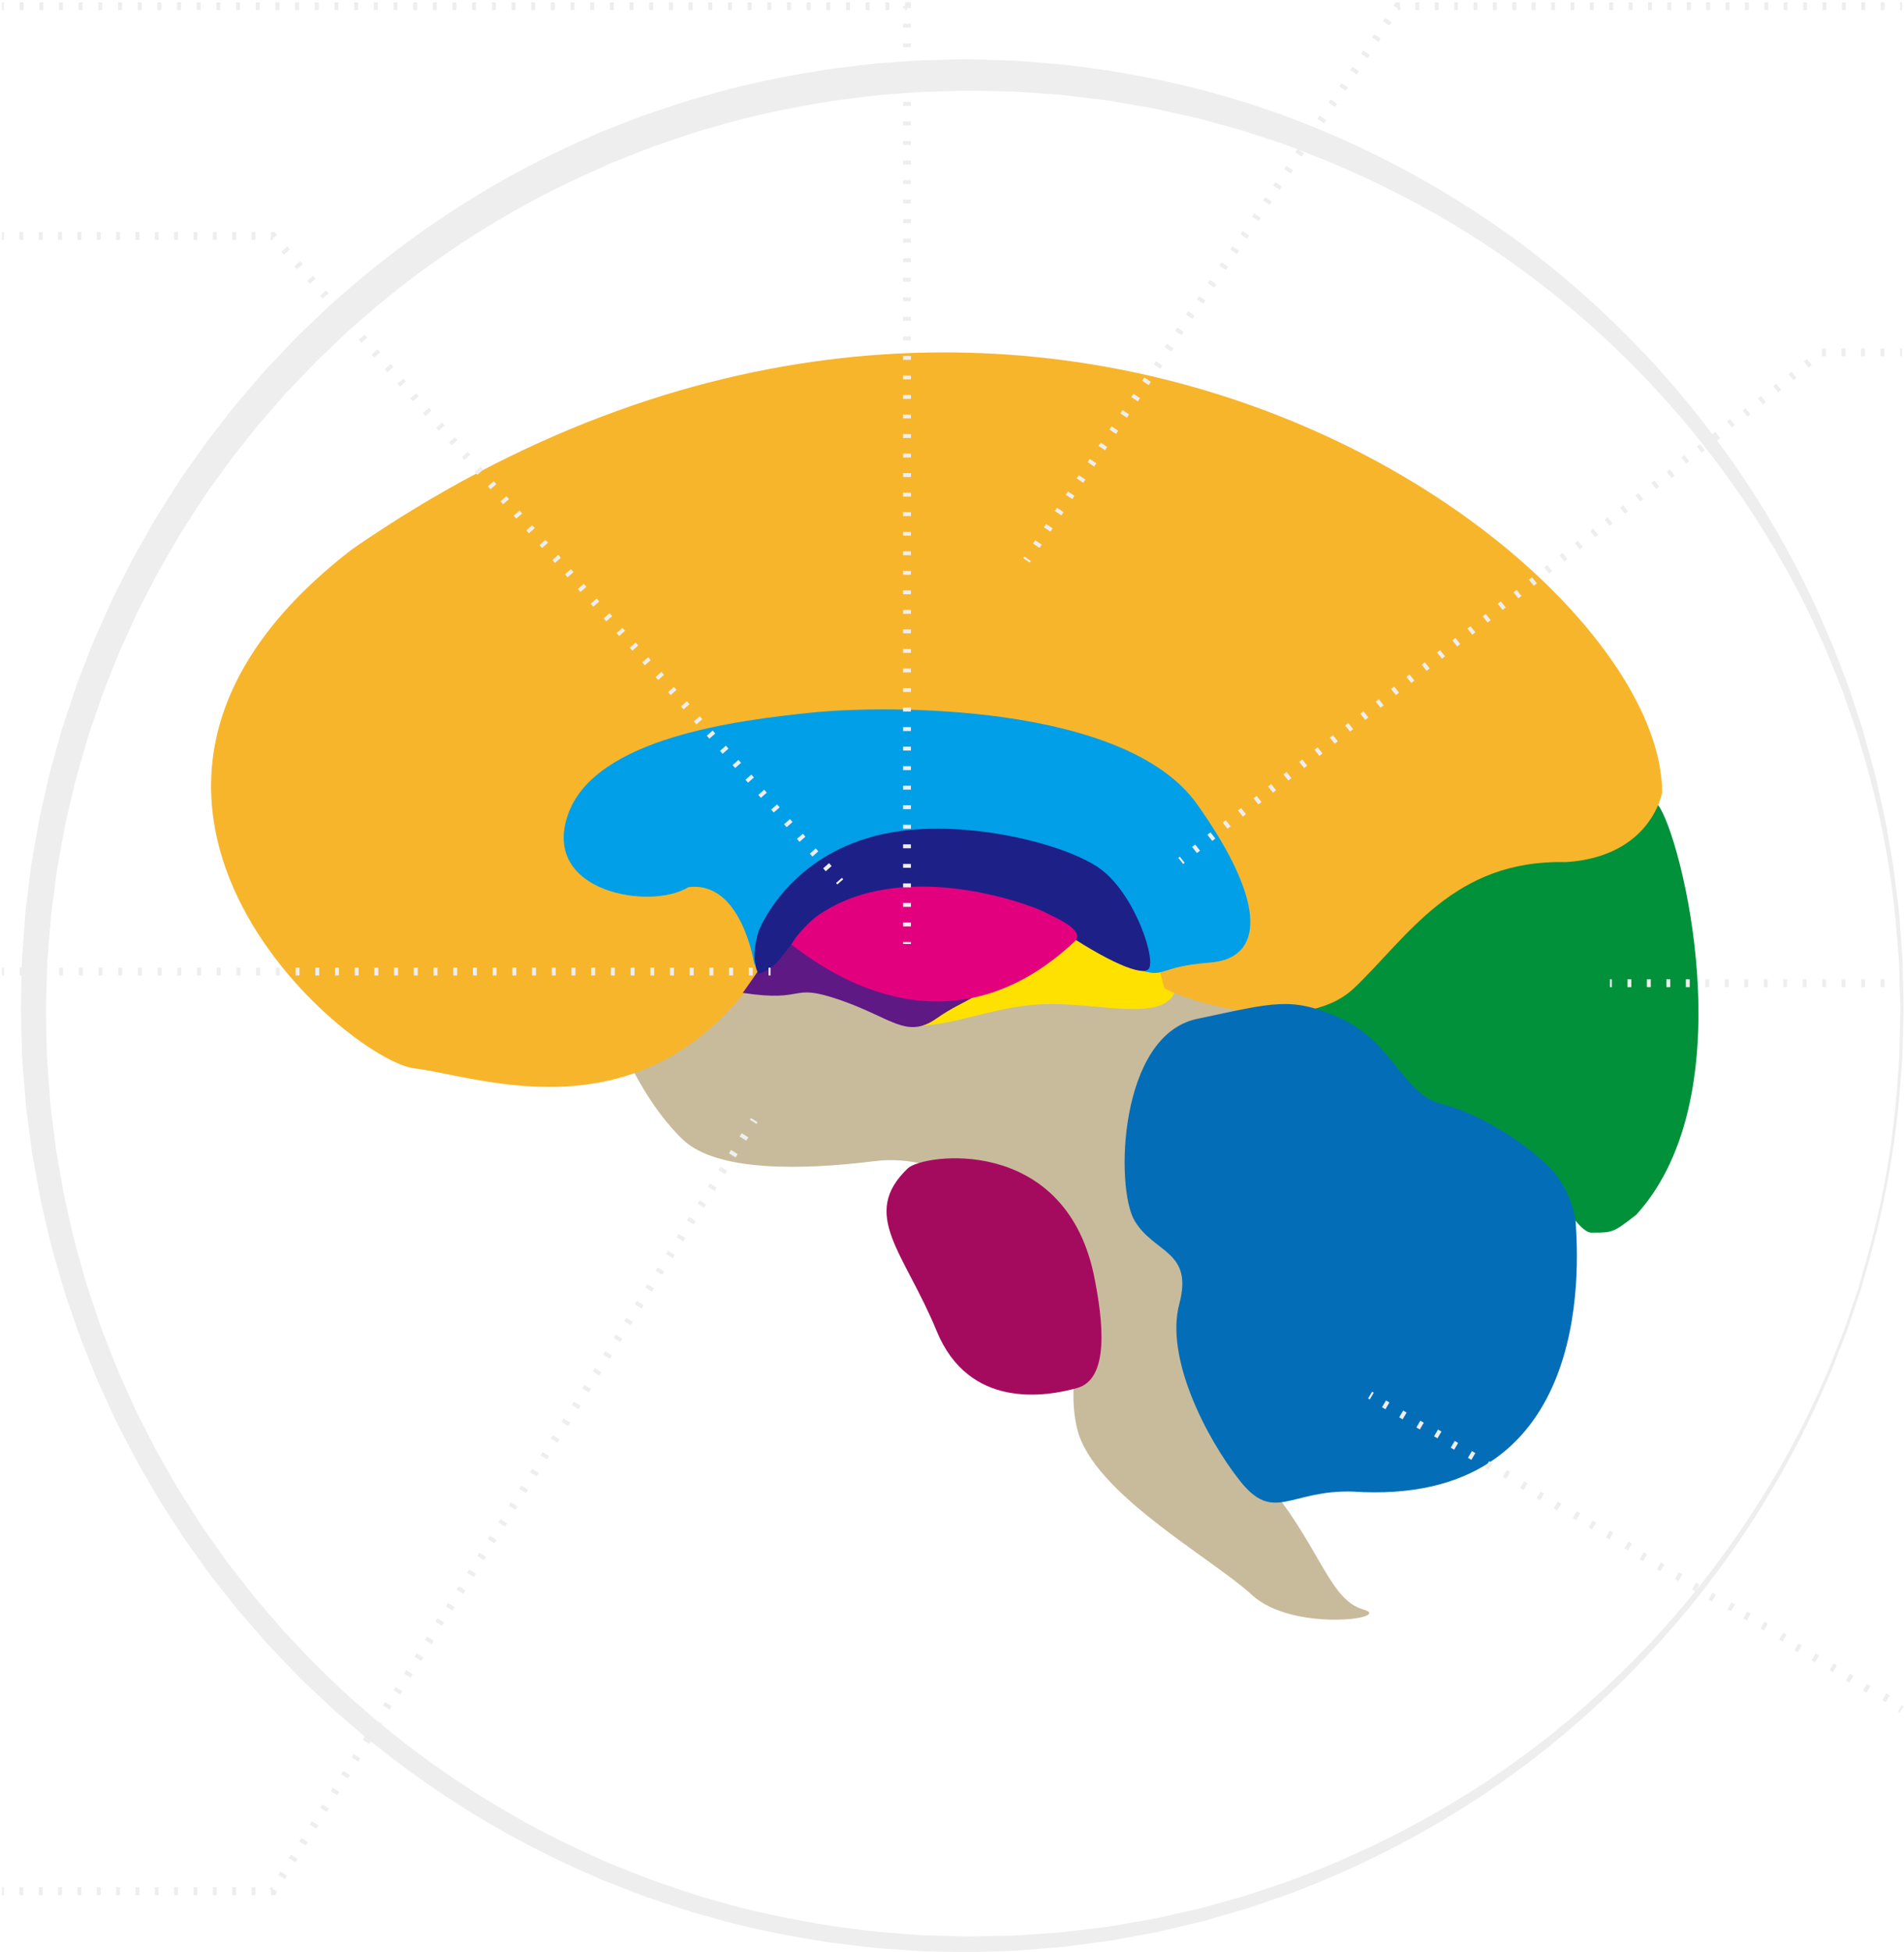 <?xml version="1.0" encoding="utf-8"?>
<!-- Generator: Adobe Illustrator 16.0.0, SVG Export Plug-In . SVG Version: 6.00 Build 0)  -->
<!DOCTYPE svg PUBLIC "-//W3C//DTD SVG 1.1//EN" "http://www.w3.org/Graphics/SVG/1.1/DTD/svg11.dtd">
<svg version="1.1" id="图层_1" xmlns="http://www.w3.org/2000/svg" xmlns:xlink="http://www.w3.org/1999/xlink" x="0px" y="0px"
	 width="485px" height="497px" viewBox="27.5 14 485 497" enable-background="new 27.5 14 485 497" xml:space="preserve">
<g>
	<path fill="#00913A" d="M449.863,218.991c5.795,7.478,22.622,73.405-5.57,104.325c-5.912,4.547-5.912,4.547-11.368,4.547
		s-14.093-24.551-30.917-25.461c-16.824-0.912-16.821-17.279-25.917-20.916s-17.919-6.727-17.144-9.957
		c0.774-3.229,13.504-20.96,28.509-28.236c15.004-7.275,28.647-9.455,40.469-12.684C439.744,227.38,449.863,218.991,449.863,218.991
		z"/>
	<path fill="#C8BB9B" d="M187.396,283.756c11.367-4.545,27.948-13.609,33.374-21.828c5.425-8.219,11.366-20.117,23.333-25.721
		c11.966-5.605,48.453-4.24,67.422,13.902c18.969,18.144,25.914,11.855,32.281,18.886c6.367,7.031-6.82,17.033-8.185,40.676
		c-1.364,23.645-5.909,25.463,0.456,45.014c6.364,19.553,4.089,24.1,15.913,39.105c11.823,15.004,14.551,27.736,22.735,30.008
		c8.185,2.273-17.885,5.91-28.267-3.639s-40.551-25.916-44.563-42.285c-4.012-16.369,6.445-31.746-5.376-44.744
		c-11.822-12.998-28.189-25.732-46.377-23.459c-18.188,2.275-40.013,2.729-48.651-5.455S187.396,283.756,187.396,283.756z"/>
	<path fill="#FFE100" d="M262.221,275.215c10.996-0.777,20.203-5.574,33.161-5.563c12.959,0.01,27.904,4.268,31.264-2.801
		c3.359-7.068,1.188-8.226-6.967-12.484c-8.154-4.258-11.68-7.793-27.707-1.193s-22.608,7.963-26.479,13.419
		C261.622,272.049,262.221,275.215,262.221,275.215z"/>
	<path fill="#F7B52C" d="M324.028,265.57c4.092,2.729,34.782,12.959,48.423,0c13.641-12.958,25.235-32.736,53.88-32.054
		c21.825-1.365,24.553-17.733,24.553-17.733c0-60.018-162.321-180.054-333.509-62.064c-81.842,62.746-1.364,130.265,15.687,132.312
		c17.051,2.045,60.836,19.443,90.709-28.644c27.963-45.014,74.341-26.6,84.571-21.826
		C318.571,240.336,324.028,265.57,324.028,265.57z"/>
	<path fill="#5F1985" d="M216.709,266.813c16.609,2.52,11.607-2.729,24.794,1.816c13.186,4.545,16.921,10.039,24.571,4.682
		c7.65-5.361,13.624-5.883,5.893-6.613c-7.73-0.73-24.416-13.671-33.647-13.523c-9.231,0.15-14.446,3.096-15.639,4.988
		C221.49,260.053,216.709,266.813,216.709,266.813z"/>
	<path fill="#009FE8" d="M219.678,259.663c0,0-3.2-21.572-16.84-19.756c-9.548,5.914-37.511,1.365-30.691-18.415
		c6.82-19.778,43.649-24.115,62.064-26.039s79.796-2.605,98.211,23.312c18.414,25.917,16.603,39.291,3.41,40.322
		c-13.193,1.031-11.402,3.818-17.307,2.123c-8.368-2.4-15.23-28.088-24.958-30.888c-9.727-2.8-35.145-5.094-46.398-1.505
		C235.916,232.405,222.853,244.057,219.678,259.663z"/>
	<path fill="#1D2087" d="M220.77,261.928c8.001-2.266,6.183-11.813,22.552-15.451s39.102-6.367,51.378,2.271
		c12.276,8.641,22.86,13.902,25.234,12.131s-3.119-18.783-11.903-25.459c-8.783-6.676-37.429-13.952-57.889-8.496
		c-20.46,5.457-28.032,20.832-29.372,24.097C218.314,258.979,220.77,261.928,220.77,261.928z"/>
	<path fill="#E3007F" d="M229.089,254.51c6.275,4.695,38.97,30.769,72.524-1.137c1.727-2.805-4.867-5.535-8.504-7.352
		c-3.638-1.818-36.602-14.094-57.972,1.592C230.59,251.477,229.089,254.51,229.089,254.51z"/>
	<path fill="#036EB7" d="M428.843,324.854c0.897,12.555,4.084,73.029-56.845,68.938c-15.916-0.455-20.006,8.184-28.646-2.729
		s-19.097-31.373-15.46-45.014s-6.367-12.836-11.368-21.195c-5-8.361-4.089-47.207,15.916-51.426c20.005-4.221,24.1-5.785,36.829,0
		c12.729,5.783,15.913,19.424,25.461,21.695c9.549,2.273,21.369,10.002,27.281,15.914S428.843,324.854,428.843,324.854z"/>
	<path fill="#A40B5E" d="M258.733,311.492c3.846-3.688,39.606-8.641,47.336,26.826c2.626,12.664,3.932,26.828-4.173,29.1
		c-8.104,2.273-27.619,5.459-35.822-14.549C257.871,332.861,246.408,323.313,258.733,311.492z"/>
</g>
<g>
	<path fill="#EEEEEF" d="M511.724,287.876c0.105-1.368,0.205-2.657,0.298-3.864c0.101-1.207,0.081-2.334,0.125-3.377
		c0.055-2.087,0.102-3.844,0.14-5.258c0.075-2.829,0.113-4.289,0.113-4.289l0.001-0.01c0,0-0.03-1.463-0.089-4.296
		c-0.029-1.417-0.065-3.177-0.108-5.268c-0.037-1.045-0.011-2.176-0.104-3.383c-0.086-1.207-0.178-2.496-0.275-3.864
		s-0.201-2.817-0.311-4.343c-0.121-1.526-0.182-3.137-0.423-4.807c-0.423-3.346-0.828-7.007-1.37-10.95
		c-0.34-1.961-0.693-3.995-1.06-6.101c-0.184-1.053-0.369-2.124-0.559-3.213c-0.181-1.09-0.377-2.196-0.649-3.305
		c-0.498-2.228-1.012-4.525-1.541-6.891c-0.271-1.181-0.511-2.389-0.817-3.597c-0.33-1.203-0.665-2.422-1.005-3.658
		c-0.685-2.472-1.387-5.009-2.106-7.611c-0.844-2.566-1.709-5.195-2.595-7.887c-0.829-2.713-1.916-5.404-2.977-8.173
		c-1.083-2.76-2.087-5.625-3.398-8.429c-4.761-11.424-10.943-23.367-18.661-35.441c-2.947-4.61-6.131-9.235-9.552-13.845
		l0.106,0.134l0.78-0.619l-1.242-1.567l-0.75,0.594c-5.253-6.968-11.044-13.892-17.443-20.655
		c-11.079-11.688-23.872-22.976-38.501-33c-14.632-9.994-30.978-18.899-48.855-25.826c-17.845-7.004-37.257-11.794-57.506-14.259
		c-2.515-0.389-5.1-0.545-7.678-0.763c-2.576-0.201-5.179-0.44-7.76-0.608c-2.542-0.079-5.093-0.158-7.651-0.237
		c-1.279-0.04-2.561-0.08-3.844-0.119c-0.071-0.001-0.442-0.018-0.585-0.009l-0.49,0.011l-0.979,0.023l-1.961,0.046
		c-2.618,0.062-5.243,0.125-7.877,0.187c-2.632,0.093-5.264,0.362-7.908,0.536c-5.297,0.277-10.574,1.074-15.896,1.719
		c-10.588,1.645-21.26,3.699-31.755,6.828c-5.304,1.371-10.463,3.293-15.711,5.017c-2.591,0.955-5.155,2.004-7.742,3.006
		l-3.877,1.526l-3.808,1.712c-20.383,9.03-39.751,21.198-57.304,35.933c-2.161,1.881-4.326,3.765-6.494,5.652
		c-2.141,1.916-4.172,3.958-6.268,5.935c-1.036,1.001-2.092,1.983-3.111,3.003l-2.976,3.147l-2.978,3.151
		c-0.996,1.049-1.998,2.093-2.921,3.21c-1.886,2.197-3.775,4.397-5.666,6.6c-1.872,2.218-3.595,4.562-5.401,6.841
		c-0.889,1.151-1.797,2.289-2.671,3.453l-2.518,3.572l-2.519,3.576c-0.844,1.19-1.691,2.379-2.451,3.627
		c-1.565,2.465-3.132,4.933-4.7,7.403c-1.54,2.487-2.923,5.072-4.392,7.606c-0.717,1.277-1.465,2.539-2.158,3.831l-1.99,3.926
		l-1.99,3.929l-0.995,1.965c-0.327,0.658-0.607,1.337-0.914,2.005c-1.2,2.683-2.4,5.368-3.602,8.054
		c-1.163,2.703-2.167,5.474-3.258,8.21c-0.526,1.375-1.09,2.738-1.585,4.126l-1.403,4.194l-1.402,4.197
		c-0.476,1.397-0.944,2.796-1.315,4.226l-2.389,8.532c-0.769,2.852-1.341,5.755-2.021,8.631l-0.975,4.326l-0.765,4.37l-0.764,4.371
		c-0.241,1.459-0.548,2.908-0.696,4.382l-1.087,8.811c-0.084,0.735-0.194,1.465-0.257,2.206l-0.162,2.229l-0.322,4.458l-0.32,4.458
		c-0.071,0.861-0.089,1.704-0.102,2.545h-0.512v2h0.471l-0.187,8.692l0.252,8.874c0.063,1.478,0.04,2.96,0.172,4.434l0.35,4.425
		l0.351,4.423l0.176,2.211c0.067,0.736,0.183,1.468,0.272,2.201l1.146,8.796c0.158,1.471,0.475,2.917,0.726,4.372l0.792,4.36
		l0.793,4.358l1.003,4.313c0.698,2.868,1.289,5.762,2.076,8.604l2.442,8.499c0.38,1.424,0.857,2.817,1.341,4.208l1.428,4.178
		l1.428,4.175c0.504,1.381,1.076,2.736,1.61,4.105c1.107,2.722,2.127,5.479,3.305,8.166c1.217,2.67,2.434,5.338,3.649,8.005
		c0.583,1.345,1.252,2.647,1.932,3.944l2.013,3.9l2.013,3.897c0.7,1.282,1.455,2.533,2.179,3.801
		c1.484,2.515,2.88,5.079,4.433,7.545c1.581,2.448,3.16,4.895,4.737,7.338c0.766,1.237,1.619,2.414,2.468,3.593l2.535,3.542
		l2.533,3.536c0.879,1.152,1.792,2.278,2.685,3.417c1.815,2.255,3.547,4.574,5.426,6.768c1.898,2.177,3.794,4.352,5.687,6.523
		c0.926,1.104,1.931,2.136,2.93,3.171l2.986,3.112l2.982,3.107c1.02,1.008,2.076,1.979,3.111,2.969
		c2.094,1.955,4.125,3.974,6.264,5.866c2.165,1.863,4.327,3.725,6.486,5.582c0.313,0.261,0.632,0.514,0.947,0.772l-0.041-0.025
		L119.886,457l1.696,1.059l0.402-0.645c16.865,13.641,35.307,24.919,54.632,33.361l3.781,1.694l3.85,1.508
		c2.569,0.99,5.114,2.027,7.686,2.972c5.21,1.701,10.332,3.603,15.596,4.953c10.417,3.089,21.007,5.109,31.512,6.726
		c5.282,0.63,10.505,1.413,15.793,1.682c2.628,0.169,5.268,0.433,7.865,0.52c2.591,0.058,5.173,0.114,7.749,0.171
		c1.311,0.021,2.52,0.075,3.911,0.067c1.294-0.04,2.586-0.079,3.876-0.118c2.579-0.079,5.15-0.158,7.713-0.237
		c2.558-0.167,5.104-0.403,7.643-0.602c2.538-0.215,5.073-0.365,7.576-0.752c2.507-0.332,5.006-0.663,7.496-0.993l1.866-0.248
		l1.848-0.341c1.23-0.226,2.459-0.452,3.686-0.678c2.447-0.476,4.906-0.849,7.318-1.403c2.409-0.57,4.809-1.138,7.199-1.702
		c1.193-0.289,2.391-0.553,3.575-0.859c1.175-0.341,2.348-0.681,3.519-1.02c2.34-0.678,4.671-1.354,6.993-2.026
		c2.304-0.729,4.567-1.555,6.839-2.323c2.257-0.807,4.549-1.489,6.736-2.425c17.757-6.82,34.047-15.536,48.636-25.392
		c14.591-9.874,27.366-21.028,38.461-32.583c11.103-11.562,20.459-23.618,28.234-35.583c7.776-11.968,14.03-23.825,18.859-35.183
		c1.329-2.788,2.35-5.638,3.449-8.384c1.077-2.755,2.181-5.432,3.027-8.133c0.902-2.681,1.783-5.299,2.644-7.853
		c0.737-2.593,1.456-5.121,2.155-7.583C509.172,314.895,511.012,298.814,511.724,287.876z M500.865,342.016
		c-0.865,2.544-1.752,5.151-2.66,7.82c-0.851,2.69-1.959,5.355-3.042,8.099c-1.104,2.733-2.129,5.57-3.462,8.345
		c-4.896,11.284-11.269,23.021-19.12,34.854c-3.926,5.909-8.242,11.834-12.97,17.703l0.803-1.364l-0.876-0.516l-1.014,1.723
		l0.819,0.482c-4.661,5.766-9.714,11.476-15.186,17.06c-11.161,11.338-24.005,22.202-38.587,31.776
		c-14.578,9.57-30.829,17.893-48.412,24.463c-2.168,0.901-4.439,1.549-6.675,2.321c-2.249,0.733-4.489,1.523-6.77,2.219
		c-2.298,0.639-4.604,1.28-6.92,1.924c-1.157,0.322-2.317,0.645-3.479,0.968c-1.171,0.291-2.354,0.537-3.534,0.809
		c-2.362,0.532-4.733,1.065-7.112,1.602c-2.383,0.521-4.811,0.861-7.227,1.305c-1.21,0.209-2.423,0.419-3.638,0.629l-1.823,0.315
		l-1.84,0.225c-2.456,0.298-4.92,0.598-7.393,0.898c-2.467,0.355-4.965,0.475-7.466,0.659c-2.501,0.167-5.008,0.374-7.526,0.512
		c-2.523,0.05-5.054,0.1-7.593,0.15c-1.269,0.025-2.54,0.051-3.813,0.076c-1.177-0.001-2.539-0.063-3.803-0.093
		c-2.575-0.073-5.157-0.146-7.748-0.221c-2.581-0.104-5.117-0.38-7.688-0.562c-5.131-0.29-10.282-1.098-15.463-1.748
		c-10.309-1.655-20.694-3.702-30.897-6.803c-5.158-1.355-10.171-3.258-15.272-4.956c-2.517-0.942-5.007-1.978-7.52-2.964
		l-3.766-1.502l-3.697-1.687c-19.088-8.484-37.259-19.797-53.819-33.44l0.103-0.165l-1.236-0.771
		c-0.258-0.216-0.52-0.426-0.777-0.643c-2.102-1.832-4.206-3.667-6.314-5.505c-2.083-1.865-4.056-3.855-6.093-5.781
		c-1.007-0.976-2.034-1.931-3.026-2.924l-2.898-3.06l-2.902-3.063c-0.97-1.019-1.947-2.033-2.846-3.12
		c-1.838-2.136-3.679-4.274-5.521-6.416c-1.824-2.155-3.501-4.437-5.262-6.651c-0.867-1.119-1.753-2.225-2.605-3.356l-2.453-3.474
		l-2.456-3.478c-0.824-1.156-1.65-2.312-2.39-3.526c-1.526-2.396-3.053-4.797-4.583-7.198c-1.501-2.419-2.848-4.934-4.282-7.397
		c-0.699-1.243-1.43-2.469-2.105-3.726l-1.939-3.818l-1.942-3.82c-0.657-1.27-1.301-2.546-1.862-3.862
		c-1.169-2.61-2.34-5.222-3.512-7.835c-1.132-2.63-2.108-5.327-3.172-7.989c-0.513-1.338-1.063-2.663-1.546-4.014l-1.366-4.082
		l-1.367-4.083c-0.464-1.359-0.921-2.721-1.282-4.112l-2.329-8.301c-0.75-2.775-1.305-5.601-1.968-8.399l-0.952-4.21l-0.744-4.253
		l-0.746-4.254c-0.235-1.42-0.537-2.83-0.68-4.265l-1.062-8.576c-0.082-0.716-0.191-1.428-0.252-2.146l-0.156-2.156l-0.313-4.311
		l-0.314-4.312c-0.121-1.437-0.087-2.881-0.139-4.32l-0.191-8.645l0.253-8.678c0.062-1.451,0.04-2.94,0.171-4.359l0.344-4.278
		l0.342-4.276l0.17-2.138c0.065-0.713,0.18-1.427,0.267-2.141l1.121-8.561c0.153-1.432,0.464-2.838,0.709-4.255l0.774-4.243
		l0.773-4.242l0.98-4.197c0.682-2.79,1.256-5.606,2.024-8.371l2.382-8.269c0.37-1.386,0.835-2.741,1.308-4.094l1.393-4.064
		l1.391-4.062c0.491-1.344,1.049-2.662,1.57-3.993c1.08-2.648,2.071-5.331,3.219-7.945c1.187-2.597,2.374-5.192,3.559-7.786
		c0.302-0.645,0.579-1.303,0.902-1.938l0.983-1.897l1.965-3.793l1.962-3.79c0.683-1.247,1.42-2.463,2.127-3.695
		c1.448-2.444,2.808-4.938,4.323-7.336c1.541-2.38,3.081-4.758,4.62-7.134c0.746-1.203,1.578-2.347,2.407-3.492l2.472-3.443
		l2.468-3.439c0.856-1.12,1.748-2.213,2.619-3.32c1.771-2.191,3.456-4.447,5.288-6.578c1.85-2.116,3.697-4.229,5.542-6.339
		c0.902-1.074,1.881-2.076,2.855-3.082l2.91-3.023l2.904-3.02c0.993-0.98,2.02-1.926,3.026-2.889
		c2.037-1.902,4.009-3.871,6.089-5.713c2.105-1.814,4.208-3.626,6.306-5.436c17.042-14.17,35.817-25.825,55.529-34.462l3.67-1.668
		l3.738-1.484c2.495-0.975,4.966-1.998,7.464-2.929c5.063-1.676,10.038-3.558,15.156-4.893c10.125-3.061,20.429-5.073,30.655-6.7
		c5.142-0.636,10.239-1.43,15.361-1.711c2.556-0.176,5.1-0.447,7.645-0.545c2.547-0.068,5.087-0.137,7.619-0.205l1.898-0.051
		l0.947-0.026l0.474-0.013c0.179-0.008,0.128,0,0.378,0.002c1.284,0.025,2.565,0.05,3.846,0.075c2.559,0.05,5.11,0.101,7.653,0.15
		c2.495,0.137,4.946,0.341,7.411,0.505c2.459,0.181,4.908,0.295,7.363,0.648c2.451,0.297,4.895,0.594,7.33,0.889l1.825,0.221
		l1.808,0.313c1.204,0.208,2.406,0.416,3.606,0.623c2.396,0.438,4.804,0.774,7.166,1.291c2.36,0.526,4.713,1.05,7.056,1.572
		c1.171,0.265,2.347,0.504,3.508,0.787c1.153,0.316,2.305,0.632,3.454,0.947c2.299,0.629,4.59,1.256,6.87,1.88
		c2.265,0.68,4.49,1.456,6.725,2.174c2.22,0.758,4.477,1.39,6.631,2.276c0.493,0.183,0.974,0.38,1.465,0.565l-0.507,0.756
		l1.662,1.113l0.556-0.83l-1.339-0.896c16.757,6.349,32.335,14.222,46.354,23.319c14.546,9.424,27.371,20.155,38.548,31.359
		c11.17,11.225,20.642,22.991,28.558,34.712c7.91,11.728,14.353,23.378,19.319,34.596c1.349,2.758,2.391,5.58,3.512,8.299
		c1.099,2.729,2.225,5.38,3.092,8.058c0.925,2.658,1.828,5.254,2.71,7.787c0.759,2.572,1.499,5.081,2.221,7.523
		c5.653,19.607,7.437,35.659,8.214,46.535c0.109,1.362,0.213,2.645,0.311,3.847c0.104,1.202,0.088,2.328,0.135,3.369
		c0.063,2.083,0.115,3.837,0.157,5.248c0.085,2.824,0.128,4.281,0.128,4.281l0.001-0.01c0,0-0.035,1.46-0.104,4.288
		c-0.034,1.415-0.076,3.171-0.126,5.259c-0.04,1.042-0.018,2.173-0.115,3.374c-0.09,1.202-0.186,2.484-0.287,3.847
		c-0.707,10.874-2.411,26.952-7.933,46.627C502.331,336.915,501.608,339.433,500.865,342.016z"/>
	
		<rect x="288.229" y="156.112" transform="matrix(-0.831 -0.556 0.556 -0.831 442.519 447.232)" fill="#EEEEEF" width="2.001" height="0.5"/>
	
		<rect x="296.428" y="143.63" transform="matrix(-0.831 -0.556 0.556 -0.831 464.338 429.398)" fill="#EEEEEF" width="2.001" height="0.998"/>
	
		<rect x="374.248" y="27.52" transform="matrix(0.831 0.556 -0.556 0.831 79.067 -204.086)" fill="#EEEEEF" width="2.001" height="0.998"/>
	
		<rect x="301.987" y="135.336" transform="matrix(-0.831 -0.556 0.556 -0.831 479.13 417.307)" fill="#EEEEEF" width="2.001" height="0.998"/>
	
		<rect x="304.766" y="131.189" transform="matrix(-0.831 -0.556 0.556 -0.831 486.526 411.261)" fill="#EEEEEF" width="2.001" height="0.998"/>
	
		<rect x="310.325" y="122.896" transform="matrix(-0.831 -0.556 0.556 -0.831 501.319 399.17)" fill="#EEEEEF" width="2.001" height="0.998"/>
	
		<rect x="307.545" y="127.043" transform="matrix(-0.831 -0.556 0.556 -0.831 493.923 405.216)" fill="#EEEEEF" width="2.001" height="0.998"/>
	
		<rect x="363.13" y="44.107" transform="matrix(0.831 0.556 -0.556 0.831 86.417 -195.094)" fill="#EEEEEF" width="2.001" height="0.998"/>
	
		<rect x="368.689" y="35.813" transform="matrix(0.831 0.556 -0.556 0.831 82.742 -199.59)" fill="#EEEEEF" width="2.001" height="0.998"/>
	
		<rect x="365.91" y="39.96" transform="matrix(0.831 0.556 -0.556 0.831 84.58 -197.342)" fill="#EEEEEF" width="2.001" height="0.998"/>
	
		<rect x="293.649" y="147.777" transform="matrix(-0.831 -0.556 0.556 -0.831 456.942 435.443)" fill="#EEEEEF" width="2.001" height="0.998"/>
	
		<rect x="371.468" y="31.666" transform="matrix(0.831 0.556 -0.556 0.831 80.904 -201.838)" fill="#EEEEEF" width="2.001" height="0.998"/>
	
		<rect x="290.87" y="151.923" transform="matrix(-0.831 -0.556 0.556 -0.831 449.546 441.488)" fill="#EEEEEF" width="2.001" height="0.998"/>
	
		<rect x="313.104" y="118.749" transform="matrix(-0.831 -0.556 0.556 -0.831 508.715 393.125)" fill="#EEEEEF" width="2.001" height="0.998"/>
	
		<rect x="299.208" y="139.483" transform="matrix(-0.831 -0.556 0.556 -0.831 471.734 423.352)" fill="#EEEEEF" width="2.001" height="0.998"/>
	
		<rect x="335.337" y="85.575" transform="matrix(-0.831 -0.556 0.556 -0.831 567.882 344.761)" fill="#EEEEEF" width="2.001" height="0.998"/>
	
		<rect x="343.675" y="73.134" transform="matrix(-0.831 -0.556 0.556 -0.831 590.071 326.624)" fill="#EEEEEF" width="2.001" height="0.998"/>
	
		<rect x="338.117" y="81.428" transform="matrix(0.831 0.556 -0.556 0.831 102.955 -174.861)" fill="#EEEEEF" width="2.001" height="0.998"/>
	
		<rect x="341.397" y="76.78" transform="matrix(0.557 -0.831 0.831 0.557 86.941 318.488)" fill="#EEEEEF" width="0.998" height="2.001"/>
	
		<rect x="352.013" y="60.694" transform="matrix(-0.831 -0.556 0.556 -0.831 612.259 308.488)" fill="#EEEEEF" width="2.001" height="0.998"/>
	
		<rect x="349.234" y="64.841" transform="matrix(0.831 0.556 -0.556 0.831 95.605 -183.853)" fill="#EEEEEF" width="2.001" height="0.998"/>
	
		<rect x="346.455" y="68.988" transform="matrix(0.831 0.556 -0.556 0.831 97.443 -181.605)" fill="#EEEEEF" width="2.001" height="0.998"/>
	
		<rect x="329.78" y="93.868" transform="matrix(0.83 0.557 -0.557 0.83 108.717 -168.328)" fill="#EEEEEF" width="1.999" height="0.999"/>
	
		<rect x="324.221" y="102.162" transform="matrix(-0.83 -0.558 0.558 -0.83 537.938 369.231)" fill="#EEEEEF" width="2" height="0.999"/>
	
		<rect x="321.442" y="106.308" transform="matrix(-0.83 -0.557 0.557 -0.83 530.648 375.186)" fill="#EEEEEF" width="1.999" height="0.999"/>
	
		<rect x="318.663" y="110.456" transform="matrix(-0.831 -0.556 0.556 -0.831 523.507 381.034)" fill="#EEEEEF" width="2.001" height="0.998"/>
	
		<rect x="332.558" y="89.722" transform="matrix(-0.831 -0.556 0.556 -0.831 560.486 350.806)" fill="#EEEEEF" width="2.001" height="0.998"/>
	
		<rect x="327.001" y="98.015" transform="matrix(0.83 0.557 -0.557 0.83 110.557 -166.075)" fill="#EEEEEF" width="1.999" height="0.999"/>
	
		<rect x="315.883" y="114.603" transform="matrix(-0.831 -0.556 0.556 -0.831 516.111 387.079)" fill="#EEEEEF" width="2.001" height="0.998"/>
	
		<rect x="377.027" y="23.373" transform="matrix(0.831 0.556 -0.556 0.831 77.229 -206.335)" fill="#EEEEEF" width="2.001" height="0.998"/>
	
		<rect x="354.792" y="56.547" transform="matrix(-0.831 -0.556 0.556 -0.831 619.655 302.442)" fill="#EEEEEF" width="2.001" height="0.998"/>
	
		<rect x="379.806" y="19.226" transform="matrix(0.831 0.556 -0.556 0.831 75.392 -208.583)" fill="#EEEEEF" width="2.001" height="0.998"/>
	<polygon fill="#EEEEEF" points="383.585,16.578 384.085,16.578 384.085,16.515 384.138,16.55 384.416,16.134 384.085,15.913 
		384.085,14.578 383.051,14.578 382.476,15.437 383.585,16.18 	"/>
	<rect x="467.053" y="14.578" fill="#EEEEEF" width="0.988" height="2"/>
	<rect x="471.992" y="14.578" fill="#EEEEEF" width="0.987" height="2"/>
	<rect x="476.931" y="14.578" fill="#EEEEEF" width="0.987" height="2"/>
	<rect x="462.115" y="14.578" fill="#EEEEEF" width="0.988" height="2"/>
	<rect x="452.238" y="14.578" fill="#EEEEEF" width="0.988" height="2"/>
	<rect x="457.176" y="14.578" fill="#EEEEEF" width="0.988" height="2"/>
	<rect x="486.808" y="14.578" fill="#EEEEEF" width="0.987" height="2"/>
	<rect x="496.685" y="14.578" fill="#EEEEEF" width="0.987" height="2"/>
	<rect x="506.562" y="14.578" fill="#EEEEEF" width="0.988" height="2"/>
	<rect x="447.299" y="14.578" fill="#EEEEEF" width="0.988" height="2"/>
	<rect x="481.869" y="14.578" fill="#EEEEEF" width="0.987" height="2"/>
	<rect x="491.746" y="14.578" fill="#EEEEEF" width="0.987" height="2"/>
	<rect x="501.623" y="14.578" fill="#EEEEEF" width="0.988" height="2"/>
	<rect x="397.913" y="14.578" fill="#EEEEEF" width="0.988" height="2"/>
	<rect x="402.852" y="14.578" fill="#EEEEEF" width="0.988" height="2"/>
	<rect x="407.79" y="14.578" fill="#EEEEEF" width="0.988" height="2"/>
	<rect x="412.729" y="14.578" fill="#EEEEEF" width="0.988" height="2"/>
	<rect x="388.036" y="14.578" fill="#EEEEEF" width="0.987" height="2"/>
	<rect x="392.975" y="14.578" fill="#EEEEEF" width="0.988" height="2"/>
	<rect x="442.361" y="14.578" fill="#EEEEEF" width="0.987" height="2"/>
	<rect x="417.668" y="14.578" fill="#EEEEEF" width="0.987" height="2"/>
	<rect x="437.422" y="14.578" fill="#EEEEEF" width="0.987" height="2"/>
	<rect x="432.484" y="14.578" fill="#EEEEEF" width="0.987" height="2"/>
	<rect x="427.545" y="14.578" fill="#EEEEEF" width="0.987" height="2"/>
	<rect x="422.607" y="14.578" fill="#EEEEEF" width="0.987" height="2"/>
	<rect x="511.5" y="14.578" fill="#EEEEEF" width="0.5" height="2"/>
	
		<rect x="218.546" y="298.98" transform="matrix(-0.848 -0.529 0.529 -0.848 247.379 669.316)" fill="#EEEEEF" width="2" height="0.5"/>
	
		<rect x="173.341" y="371.145" transform="matrix(-0.848 -0.529 0.529 -0.848 125.536 779.247)" fill="#EEEEEF" width="2" height="1.007"/>
	
		<rect x="170.675" y="375.418" transform="matrix(-0.848 -0.529 0.529 -0.848 118.345 785.732)" fill="#EEEEEF" width="2" height="1.007"/>
	
		<rect x="176.009" y="366.873" transform="matrix(-0.848 -0.529 0.529 -0.848 132.675 772.755)" fill="#EEEEEF" width="2" height="1.007"/>
	
		<rect x="178.676" y="362.6" transform="matrix(-0.848 -0.529 0.529 -0.848 139.867 766.27)" fill="#EEEEEF" width="2" height="1.007"/>
	
		<rect x="181.343" y="358.327" transform="matrix(-0.848 -0.529 0.529 -0.848 147.059 759.783)" fill="#EEEEEF" width="2" height="1.007"/>
	
		<rect x="157.34" y="396.781" transform="matrix(-0.848 -0.529 0.529 -0.848 82.334 818.153)" fill="#EEEEEF" width="2" height="1.007"/>
	
		<rect x="168.008" y="379.69" transform="matrix(-0.848 -0.529 0.529 -0.848 111.101 792.211)" fill="#EEEEEF" width="2" height="1.007"/>
	
		<rect x="162.674" y="388.236" transform="matrix(-0.848 -0.529 0.529 -0.848 96.771 805.191)" fill="#EEEEEF" width="2" height="1.007"/>
	
		<rect x="184.01" y="354.055" transform="matrix(-0.848 -0.529 0.529 -0.848 154.25 753.298)" fill="#EEEEEF" width="2" height="1.007"/>
	
		<rect x="165.34" y="383.964" transform="matrix(-0.848 -0.529 0.529 -0.848 103.962 798.705)" fill="#EEEEEF" width="2" height="1.007"/>
	
		<rect x="160.007" y="392.508" transform="matrix(-0.848 -0.529 0.529 -0.848 89.526 811.668)" fill="#EEEEEF" width="2" height="1.007"/>
	
		<rect x="202.679" y="324.146" transform="matrix(-0.848 -0.529 0.529 -0.848 204.591 707.901)" fill="#EEEEEF" width="2" height="1.007"/>
	
		<rect x="205.346" y="319.874" transform="matrix(-0.848 -0.529 0.529 -0.848 211.783 701.416)" fill="#EEEEEF" width="2" height="1.007"/>
	
		<rect x="208.013" y="315.601" transform="matrix(-0.848 -0.529 0.529 -0.848 218.974 694.931)" fill="#EEEEEF" width="2" height="1.007"/>
	
		<rect x="210.68" y="311.328" transform="matrix(-0.848 -0.529 0.529 -0.848 226.166 688.444)" fill="#EEEEEF" width="2" height="1.007"/>
	
		<rect x="213.347" y="307.055" transform="matrix(-0.848 -0.529 0.529 -0.848 233.358 681.96)" fill="#EEEEEF" width="2" height="1.007"/>
	
		<rect x="194.678" y="336.965" transform="matrix(-0.848 -0.529 0.529 -0.848 183.016 727.358)" fill="#EEEEEF" width="2" height="1.007"/>
	
		<rect x="186.677" y="349.782" transform="matrix(-0.848 -0.529 0.529 -0.848 161.442 746.813)" fill="#EEEEEF" width="2" height="1.007"/>
	
		<rect x="189.344" y="345.51" transform="matrix(-0.848 -0.529 0.529 -0.848 168.684 740.331)" fill="#EEEEEF" width="2" height="1.007"/>
	
		<rect x="200.012" y="328.419" transform="matrix(-0.848 -0.529 0.529 -0.848 197.4 714.386)" fill="#EEEEEF" width="2" height="1.007"/>
	
		<rect x="197.345" y="332.691" transform="matrix(-0.848 -0.529 0.529 -0.848 190.208 720.871)" fill="#EEEEEF" width="2" height="1.007"/>
	
		<rect x="125.335" y="448.052" transform="matrix(-0.849 -0.529 0.529 -0.849 -3.85 896.011)" fill="#EEEEEF" width="2" height="1.008"/>
	
		<rect x="112.001" y="469.416" transform="matrix(-0.848 -0.529 0.529 -0.848 -39.924 928.403)" fill="#EEEEEF" width="2" height="1.007"/>
	
		<rect x="154.673" y="401.054" transform="matrix(-0.848 -0.529 0.529 -0.848 75.143 824.638)" fill="#EEEEEF" width="2" height="1.007"/>
	
		<rect x="109.334" y="473.689" transform="matrix(-0.848 -0.529 0.529 -0.848 -47.116 934.89)" fill="#EEEEEF" width="2" height="1.007"/>
	
		<rect x="216.013" y="302.783" transform="matrix(-0.848 -0.529 0.529 -0.848 240.597 675.471)" fill="#EEEEEF" width="2" height="1.007"/>
	
		<rect x="128.003" y="443.78" transform="matrix(-0.848 -0.529 0.529 -0.848 3.226 889.491)" fill="#EEEEEF" width="2" height="1.007"/>
	
		<rect x="117.335" y="460.871" transform="matrix(-0.848 -0.529 0.529 -0.848 -25.541 915.433)" fill="#EEEEEF" width="2" height="1.007"/>
	
		<rect x="101.333" y="486.507" transform="matrix(-0.848 -0.529 0.529 -0.848 -68.69 954.346)" fill="#EEEEEF" width="2" height="1.007"/>
	
		<rect x="98.666" y="490.779" transform="matrix(-0.848 -0.529 0.529 -0.848 -75.882 960.831)" fill="#EEEEEF" width="2" height="1.007"/>
	
		<rect x="104" y="482.234" transform="matrix(-0.848 -0.529 0.529 -0.848 -61.499 947.86)" fill="#EEEEEF" width="2" height="1.007"/>
	
		<rect x="106.667" y="477.962" transform="matrix(-0.848 -0.529 0.529 -0.848 -54.307 941.375)" fill="#EEEEEF" width="2" height="1.007"/>
	
		<rect x="114.668" y="465.143" transform="matrix(-0.848 -0.529 0.529 -0.848 -32.732 921.918)" fill="#EEEEEF" width="2" height="1.007"/>
	
		<rect x="146.671" y="413.872" transform="matrix(-0.848 -0.529 0.529 -0.848 53.623 844.106)" fill="#EEEEEF" width="2" height="1.007"/>
	
		<rect x="130.67" y="439.508" transform="matrix(-0.848 -0.529 0.529 -0.848 10.418 883.006)" fill="#EEEEEF" width="2" height="1.007"/>
	
		<rect x="149.339" y="409.599" transform="matrix(-0.848 -0.529 0.529 -0.848 60.759 837.609)" fill="#EEEEEF" width="2" height="1.007"/>
	
		<rect x="152.006" y="405.327" transform="matrix(-0.848 -0.529 0.529 -0.848 67.951 831.124)" fill="#EEEEEF" width="2" height="1.007"/>
	
		<rect x="144.005" y="418.144" transform="matrix(-0.848 -0.529 0.529 -0.848 46.432 850.592)" fill="#EEEEEF" width="2" height="1.007"/>
	
		<rect x="136.004" y="430.963" transform="matrix(-0.848 -0.529 0.529 -0.848 24.801 870.036)" fill="#EEEEEF" width="2" height="1.007"/>
	
		<rect x="141.338" y="422.417" transform="matrix(-0.848 -0.529 0.529 -0.848 39.185 857.065)" fill="#EEEEEF" width="2" height="1.007"/>
	
		<rect x="133.337" y="435.235" transform="matrix(-0.848 -0.529 0.529 -0.848 17.61 876.522)" fill="#EEEEEF" width="2" height="1.007"/>
	
		<rect x="138.67" y="426.689" transform="matrix(-0.849 -0.529 0.529 -0.849 32.105 863.578)" fill="#EEEEEF" width="2" height="1.008"/>
	
		<rect x="192.01" y="341.237" transform="matrix(-0.848 -0.529 0.529 -0.848 175.875 733.845)" fill="#EEEEEF" width="2" height="1.007"/>
	<polygon fill="#EEEEEF" points="97,494.553 96.5,494.553 96.5,494.651 96.417,494.6 96.152,495.023 96.5,495.24 96.5,496.553 
		97.555,496.553 98.113,495.658 97,494.964 	"/>
	<rect x="66.935" y="494.553" fill="#EEEEEF" width="0.985" height="2"/>
	<rect x="62.008" y="494.553" fill="#EEEEEF" width="0.985" height="2"/>
	<rect x="52.153" y="494.553" fill="#EEEEEF" width="0.985" height="2"/>
	<rect x="57.08" y="494.553" fill="#EEEEEF" width="0.985" height="2"/>
	<rect x="81.718" y="494.553" fill="#EEEEEF" width="0.986" height="2"/>
	<rect x="76.79" y="494.553" fill="#EEEEEF" width="0.985" height="2"/>
	<rect x="71.863" y="494.553" fill="#EEEEEF" width="0.986" height="2"/>
	<rect x="47.225" y="494.553" fill="#EEEEEF" width="0.986" height="2"/>
	<rect x="91.573" y="494.553" fill="#EEEEEF" width="0.985" height="2"/>
	<rect x="32.443" y="494.553" fill="#EEEEEF" width="0.985" height="2"/>
	<rect x="42.298" y="494.553" fill="#EEEEEF" width="0.985" height="2"/>
	<rect x="37.37" y="494.553" fill="#EEEEEF" width="0.985" height="2"/>
	<rect x="86.645" y="494.553" fill="#EEEEEF" width="0.985" height="2"/>
	<rect x="28" y="494.553" fill="#EEEEEF" width="0.5" height="2"/>
	<rect x="437.582" y="263.348" fill="#EEEEEF" width="0.5" height="2"/>
	<rect x="456.933" y="263.348" fill="#EEEEEF" width="0.992" height="2"/>
	<rect x="451.972" y="263.348" fill="#EEEEEF" width="0.992" height="2"/>
	<rect x="447.012" y="263.348" fill="#EEEEEF" width="0.992" height="2"/>
	<rect x="506.539" y="263.348" fill="#EEEEEF" width="0.992" height="2"/>
	<rect x="442.051" y="263.348" fill="#EEEEEF" width="0.992" height="2"/>
	<rect x="476.776" y="263.348" fill="#EEEEEF" width="0.992" height="2"/>
	<rect x="486.698" y="263.348" fill="#EEEEEF" width="0.992" height="2"/>
	<rect x="461.894" y="263.348" fill="#EEEEEF" width="0.992" height="2"/>
	<rect x="471.815" y="263.348" fill="#EEEEEF" width="0.992" height="2"/>
	<rect x="466.855" y="263.348" fill="#EEEEEF" width="0.992" height="2"/>
	<rect x="481.737" y="263.348" fill="#EEEEEF" width="0.992" height="2"/>
	<rect x="491.657" y="263.348" fill="#EEEEEF" width="0.992" height="2"/>
	<rect x="501.579" y="263.348" fill="#EEEEEF" width="0.992" height="2"/>
	<rect x="496.618" y="263.348" fill="#EEEEEF" width="0.992" height="2"/>
	
		<rect x="376.257" y="368.234" transform="matrix(-0.861 -0.508 0.508 -0.861 513.317 878.522)" fill="#EEEEEF" width="0.5" height="2"/>
	
		<rect x="415.18" y="391.3" transform="matrix(-0.862 -0.507 0.507 -0.862 575.106 941.192)" fill="#EEEEEF" width="1.015" height="2"/>
	
		<rect x="419.558" y="393.879" transform="matrix(-0.862 -0.507 0.507 -0.862 581.763 948.266)" fill="#EEEEEF" width="1.016" height="1.999"/>
	
		<rect x="397.667" y="380.991" transform="matrix(-0.862 -0.507 0.507 -0.862 547.545 913.167)" fill="#EEEEEF" width="1.016" height="1.999"/>
	
		<rect x="384.533" y="373.258" transform="matrix(-0.862 -0.507 0.507 -0.862 527.013 892.108)" fill="#EEEEEF" width="1.016" height="1.999"/>
	
		<rect x="410.802" y="388.723" transform="matrix(-0.862 -0.508 0.508 -0.862 567.81 934.303)" fill="#EEEEEF" width="1.016" height="2"/>
	
		<rect x="393.289" y="378.413" transform="matrix(-0.862 -0.508 0.508 -0.862 540.443 906.22)" fill="#EEEEEF" width="1.016" height="2"/>
	
		<rect x="380.155" y="370.681" transform="matrix(-0.862 -0.507 0.507 -0.862 520.169 885.09)" fill="#EEEEEF" width="1.016" height="1.999"/>
	
		<rect x="402.045" y="383.569" transform="matrix(-0.862 -0.507 0.507 -0.862 554.388 920.188)" fill="#EEEEEF" width="1.016" height="1.999"/>
	
		<rect x="406.423" y="386.146" transform="matrix(-0.862 -0.507 0.507 -0.862 561.231 927.207)" fill="#EEEEEF" width="1.016" height="1.999"/>
	
		<rect x="388.91" y="375.837" transform="matrix(-0.862 -0.507 0.507 -0.862 533.856 899.129)" fill="#EEEEEF" width="1.016" height="1.999"/>
	
		<rect x="463.339" y="419.653" transform="matrix(-0.862 -0.507 0.507 -0.862 650.199 1018.462)" fill="#EEEEEF" width="1.016" height="1.999"/>
	
		<rect x="480.852" y="429.962" transform="matrix(-0.862 -0.507 0.507 -0.862 678.084 1046.377)" fill="#EEEEEF" width="1.016" height="2"/>
	
		<rect x="476.474" y="427.385" transform="matrix(-0.862 -0.508 0.508 -0.862 670.432 1039.615)" fill="#EEEEEF" width="1.016" height="2"/>
	
		<rect x="454.583" y="414.497" transform="matrix(-0.862 -0.507 0.507 -0.862 636.713 1004.361)" fill="#EEEEEF" width="1.015" height="2"/>
	
		<rect x="467.717" y="422.23" transform="matrix(-0.862 -0.507 0.507 -0.862 657.542 1025.325)" fill="#EEEEEF" width="1.016" height="2"/>
	
		<rect x="428.314" y="399.033" transform="matrix(-0.862 -0.507 0.507 -0.862 595.915 962.167)" fill="#EEEEEF" width="1.016" height="2"/>
	
		<rect x="432.693" y="401.61" transform="matrix(-0.862 -0.508 0.508 -0.862 602.017 969.407)" fill="#EEEEEF" width="1.016" height="2"/>
	
		<rect x="437.071" y="404.188" transform="matrix(-0.862 -0.508 0.508 -0.862 608.859 976.427)" fill="#EEEEEF" width="1.016" height="2"/>
	
		<rect x="423.936" y="396.456" transform="matrix(-0.862 -0.507 0.507 -0.862 588.606 955.285)" fill="#EEEEEF" width="1.016" height="1.999"/>
	
		<rect x="441.449" y="406.765" transform="matrix(-0.862 -0.507 0.507 -0.862 616.458 983.219)" fill="#EEEEEF" width="1.016" height="2"/>
	
		<rect x="445.826" y="409.343" transform="matrix(-0.862 -0.507 0.507 -0.862 622.824 990.384)" fill="#EEEEEF" width="1.016" height="1.999"/>
	
		<rect x="450.204" y="411.921" transform="matrix(-0.862 -0.507 0.507 -0.862 629.668 997.403)" fill="#EEEEEF" width="1.016" height="1.999"/>
	
		<rect x="489.608" y="435.118" transform="matrix(-0.862 -0.507 0.507 -0.862 691.261 1060.579)" fill="#EEEEEF" width="1.016" height="1.999"/>
	
		<rect x="485.23" y="432.541" transform="matrix(-0.862 -0.507 0.507 -0.862 684.418 1053.56)" fill="#EEEEEF" width="1.016" height="1.999"/>
	
		<rect x="498.365" y="440.273" transform="matrix(-0.862 -0.507 0.507 -0.862 704.949 1074.619)" fill="#EEEEEF" width="1.016" height="1.999"/>
	
		<rect x="493.987" y="437.695" transform="matrix(-0.862 -0.507 0.507 -0.862 698.32 1067.53)" fill="#EEEEEF" width="1.015" height="2"/>
	
		<rect x="472.096" y="424.808" transform="matrix(-0.862 -0.508 0.508 -0.862 663.591 1032.594)" fill="#EEEEEF" width="1.016" height="2"/>
	
		<rect x="507.121" y="445.427" transform="matrix(-0.862 -0.507 0.507 -0.862 719.168 1088.483)" fill="#EEEEEF" width="1.016" height="2"/>
	
		<rect x="502.742" y="442.85" transform="matrix(-0.862 -0.507 0.507 -0.862 711.793 1081.638)" fill="#EEEEEF" width="1.016" height="1.999"/>
	
		<rect x="510.785" y="448.623" transform="matrix(0.508 -0.861 0.861 0.508 -134.81 661.77)" fill="#EEEEEF" width="2" height="0.5"/>
	
		<rect x="327.359" y="232.882" transform="matrix(-0.621 -0.784 0.784 -0.621 349.598 635.276)" fill="#EEEEEF" width="2" height="0.5"/>
	
		<rect x="334.966" y="226.604" transform="matrix(-0.621 -0.784 0.784 -0.621 366.655 631.461)" fill="#EEEEEF" width="2" height="0.995"/>
	
		<rect x="385.67" y="186.405" transform="matrix(-0.621 -0.784 0.784 -0.621 480.357 606.031)" fill="#EEEEEF" width="2" height="0.995"/>
	
		<rect x="471.476" y="118.376" transform="matrix(0.621 0.784 -0.784 0.621 272.178 -325.249)" fill="#EEEEEF" width="2" height="0.996"/>
	
		<rect x="338.866" y="223.512" transform="matrix(-0.621 -0.784 0.784 -0.621 375.401 629.505)" fill="#EEEEEF" width="2" height="0.995"/>
	<rect x="501.545" y="102.728" fill="#EEEEEF" width="0.995" height="2"/>
	
		<rect x="475.377" y="115.284" transform="matrix(0.621 0.784 -0.784 0.621 271.232 -329.478)" fill="#EEEEEF" width="2" height="0.996"/>
	
		<rect x="393.47" y="180.221" transform="matrix(-0.621 -0.784 0.784 -0.621 497.85 602.12)" fill="#EEEEEF" width="2" height="0.996"/>
	
		<rect x="444.175" y="140.022" transform="matrix(0.621 0.784 -0.784 0.621 278.798 -295.651)" fill="#EEEEEF" width="2" height="0.995"/>
	
		<rect x="331.065" y="229.696" transform="matrix(-0.621 -0.784 0.784 -0.621 357.909 633.417)" fill="#EEEEEF" width="2" height="0.996"/>
	
		<rect x="389.57" y="183.313" transform="matrix(-0.621 -0.784 0.784 -0.621 489.103 604.076)" fill="#EEEEEF" width="2" height="0.996"/>
	
		<rect x="451.975" y="133.838" transform="matrix(-0.621 -0.783 0.783 -0.621 629.177 572.724)" fill="#EEEEEF" width="1.999" height="0.995"/>
	
		<rect x="440.274" y="143.114" transform="matrix(0.621 0.784 -0.784 0.621 279.743 -291.423)" fill="#EEEEEF" width="2" height="0.996"/>
	
		<rect x="459.775" y="127.653" transform="matrix(-0.622 -0.783 0.783 -0.622 647.007 568.667)" fill="#EEEEEF" width="2" height="0.995"/>
	
		<rect x="455.876" y="130.745" transform="matrix(0.621 0.783 -0.783 0.621 275.827 -308.281)" fill="#EEEEEF" width="1.999" height="0.995"/>
	
		<rect x="448.577" y="136.427" transform="matrix(0.784 -0.621 0.621 0.784 11.738 308.574)" fill="#EEEEEF" width="0.995" height="2"/>
	
		<rect x="342.766" y="220.42" transform="matrix(-0.621 -0.784 0.784 -0.621 384.148 627.549)" fill="#EEEEEF" width="2" height="0.995"/>
	
		<rect x="346.666" y="217.328" transform="matrix(-0.621 -0.784 0.784 -0.621 392.955 625.585)" fill="#EEEEEF" width="2" height="0.995"/>
	<rect x="506.523" y="102.728" fill="#EEEEEF" width="0.995" height="2"/>
	
		<rect x="381.769" y="189.497" transform="matrix(-0.621 -0.784 0.784 -0.621 471.611 607.987)" fill="#EEEEEF" width="2" height="0.995"/>
	
		<rect x="468.078" y="120.966" transform="matrix(-0.784 0.621 -0.621 -0.784 911.522 -73.58)" fill="#EEEEEF" width="0.996" height="2"/>
	
		<rect x="424.673" y="155.483" transform="matrix(-0.621 -0.784 0.784 -0.621 567.819 586.471)" fill="#EEEEEF" width="2" height="0.996"/>
	
		<rect x="374.471" y="195.18" transform="matrix(0.784 -0.621 0.621 0.784 -40.765 275.256)" fill="#EEEEEF" width="0.995" height="2"/>
	
		<rect x="413.474" y="164.257" transform="matrix(0.784 -0.621 0.621 0.784 -13.132 292.792)" fill="#EEEEEF" width="0.995" height="2"/>
	
		<rect x="358.367" y="208.051" transform="matrix(-0.621 -0.784 0.784 -0.621 419.132 619.724)" fill="#EEEEEF" width="2" height="0.996"/>
	
		<rect x="409.574" y="167.35" transform="matrix(0.783 -0.622 0.622 0.783 -15.773 291.462)" fill="#EEEEEF" width="0.995" height="2"/>
	
		<rect x="354.467" y="211.143" transform="matrix(-0.622 -0.783 0.783 -0.622 410.824 621.622)" fill="#EEEEEF" width="2" height="0.995"/>
	<rect x="496.568" y="102.728" fill="#EEEEEF" width="0.995" height="2"/>
	
		<rect x="420.772" y="158.575" transform="matrix(-0.621 -0.784 0.784 -0.621 559.073 588.426)" fill="#EEEEEF" width="2" height="0.995"/>
	
		<rect x="366.168" y="201.866" transform="matrix(-0.621 -0.784 0.784 -0.621 436.625 615.812)" fill="#EEEEEF" width="2" height="0.996"/>
	
		<rect x="436.374" y="146.206" transform="matrix(0.621 0.784 -0.784 0.621 280.689 -287.194)" fill="#EEEEEF" width="2" height="0.996"/>
	
		<rect x="370.068" y="198.774" transform="matrix(-0.621 -0.784 0.784 -0.621 445.371 613.856)" fill="#EEEEEF" width="2" height="0.996"/>
	
		<rect x="362.267" y="204.958" transform="matrix(-0.621 -0.784 0.784 -0.621 427.878 617.768)" fill="#EEEEEF" width="2" height="0.996"/>
	
		<rect x="416.872" y="161.667" transform="matrix(-0.621 -0.784 0.784 -0.621 550.327 590.382)" fill="#EEEEEF" width="2" height="0.995"/>
	
		<rect x="483.178" y="109.099" transform="matrix(0.621 0.784 -0.784 0.621 269.341 -337.934)" fill="#EEEEEF" width="2" height="0.995"/>
	
		<rect x="397.371" y="177.128" transform="matrix(-0.621 -0.784 0.784 -0.621 506.596 600.163)" fill="#EEEEEF" width="2" height="0.996"/>
	
		<rect x="401.271" y="174.036" transform="matrix(0.622 0.783 -0.783 0.622 288.747 -249.018)" fill="#EEEEEF" width="2" height="0.995"/>
	
		<rect x="432.473" y="149.298" transform="matrix(-0.621 -0.784 0.784 -0.621 585.312 582.558)" fill="#EEEEEF" width="2" height="0.996"/>
	<rect x="491.59" y="102.728" fill="#EEEEEF" width="0.995" height="2"/>
	
		<rect x="479.277" y="112.192" transform="matrix(0.621 0.784 -0.784 0.621 270.286 -333.706)" fill="#EEEEEF" width="2" height="0.995"/>
	
		<rect x="487.58" y="105.505" transform="matrix(-0.784 0.621 -0.621 -0.784 936.784 -113.1)" fill="#EEEEEF" width="0.995" height="2"/>
	
		<rect x="405.171" y="170.944" transform="matrix(0.622 0.783 -0.783 0.622 287.8 -253.241)" fill="#EEEEEF" width="2" height="0.995"/>
	
		<rect x="350.566" y="214.236" transform="matrix(-0.622 -0.783 0.783 -0.622 402.077 623.583)" fill="#EEEEEF" width="2" height="0.995"/>
	
		<rect x="428.573" y="152.391" transform="matrix(-0.621 -0.784 0.784 -0.621 576.566 584.514)" fill="#EEEEEF" width="2" height="0.996"/>
	
		<rect x="378.371" y="192.087" transform="matrix(0.784 -0.621 0.621 0.784 -38.002 277.01)" fill="#EEEEEF" width="0.995" height="2"/>
	<rect x="511.5" y="102.728" fill="#EEEEEF" width="0.5" height="2"/>
	<rect x="223.27" y="260.387" fill="#EEEEEF" width="0.5" height="2"/>
	<rect x="102.794" y="260.387" fill="#EEEEEF" width="1.004" height="2"/>
	<rect x="107.814" y="260.387" fill="#EEEEEF" width="1.004" height="2"/>
	<rect x="112.834" y="260.387" fill="#EEEEEF" width="1.004" height="2"/>
	<rect x="122.873" y="260.387" fill="#EEEEEF" width="1.004" height="2"/>
	<rect x="203.191" y="260.387" fill="#EEEEEF" width="1.004" height="2"/>
	<rect x="117.853" y="260.387" fill="#EEEEEF" width="1.004" height="2"/>
	<rect x="97.774" y="260.387" fill="#EEEEEF" width="1.004" height="2"/>
	<rect x="62.635" y="260.387" fill="#EEEEEF" width="1.004" height="2"/>
	<rect x="67.655" y="260.387" fill="#EEEEEF" width="1.004" height="2"/>
	<rect x="42.556" y="260.387" fill="#EEEEEF" width="1.004" height="2"/>
	<rect x="57.615" y="260.387" fill="#EEEEEF" width="1.004" height="2"/>
	<rect x="52.596" y="260.387" fill="#EEEEEF" width="1.004" height="2"/>
	<rect x="77.695" y="260.387" fill="#EEEEEF" width="1.004" height="2"/>
	<rect x="92.754" y="260.387" fill="#EEEEEF" width="1.004" height="2"/>
	<rect x="82.715" y="260.387" fill="#EEEEEF" width="1.004" height="2"/>
	<rect x="47.576" y="260.387" fill="#EEEEEF" width="1.004" height="2"/>
	<rect x="72.675" y="260.387" fill="#EEEEEF" width="1.004" height="2"/>
	<rect x="87.735" y="260.387" fill="#EEEEEF" width="1.004" height="2"/>
	<rect x="132.913" y="260.387" fill="#EEEEEF" width="1.004" height="2"/>
	<rect x="147.972" y="260.387" fill="#EEEEEF" width="1.004" height="2"/>
	<rect x="208.211" y="260.387" fill="#EEEEEF" width="1.004" height="2"/>
	<rect x="152.992" y="260.387" fill="#EEEEEF" width="1.004" height="2"/>
	<rect x="127.893" y="260.387" fill="#EEEEEF" width="1.004" height="2"/>
	<rect x="137.933" y="260.387" fill="#EEEEEF" width="1.004" height="2"/>
	<rect x="218.25" y="260.387" fill="#EEEEEF" width="1.004" height="2"/>
	<rect x="178.092" y="260.387" fill="#EEEEEF" width="1.004" height="2"/>
	<rect x="188.131" y="260.387" fill="#EEEEEF" width="1.004" height="2"/>
	<rect x="193.151" y="260.387" fill="#EEEEEF" width="1.004" height="2"/>
	<rect x="163.032" y="260.387" fill="#EEEEEF" width="1.004" height="2"/>
	<rect x="213.23" y="260.387" fill="#EEEEEF" width="1.004" height="2"/>
	<rect x="173.072" y="260.387" fill="#EEEEEF" width="1.004" height="2"/>
	<rect x="142.953" y="260.387" fill="#EEEEEF" width="1.004" height="2"/>
	<rect x="198.171" y="260.387" fill="#EEEEEF" width="1.004" height="2"/>
	<rect x="183.112" y="260.387" fill="#EEEEEF" width="1.004" height="2"/>
	<rect x="158.012" y="260.387" fill="#EEEEEF" width="1.004" height="2"/>
	<rect x="168.052" y="260.387" fill="#EEEEEF" width="1.004" height="2"/>
	<rect x="28" y="260.387" fill="#EEEEEF" width="0.5" height="2"/>
	<rect x="257.537" y="253.868" fill="#EEEEEF" width="2" height="0.5"/>
	<rect x="257.537" y="134.475" fill="#EEEEEF" width="2" height="0.995"/>
	<rect x="257.537" y="139.45" fill="#EEEEEF" width="2" height="0.995"/>
	<rect x="257.537" y="25.032" fill="#EEEEEF" width="2" height="0.995"/>
	<rect x="257.537" y="74.779" fill="#EEEEEF" width="2" height="0.995"/>
	<rect x="257.537" y="20.057" fill="#EEEEEF" width="2" height="0.995"/>
	<rect x="257.537" y="154.374" fill="#EEEEEF" width="2" height="0.995"/>
	<rect x="257.537" y="69.804" fill="#EEEEEF" width="2" height="0.995"/>
	<rect x="257.537" y="149.399" fill="#EEEEEF" width="2" height="0.995"/>
	<rect x="257.537" y="129.5" fill="#EEEEEF" width="2" height="0.995"/>
	<rect x="257.537" y="144.424" fill="#EEEEEF" width="2" height="0.995"/>
	<rect x="257.537" y="84.728" fill="#EEEEEF" width="2" height="0.995"/>
	<rect x="257.537" y="94.677" fill="#EEEEEF" width="2" height="0.995"/>
	<rect x="257.537" y="89.703" fill="#EEEEEF" width="2" height="0.995"/>
	<rect x="257.537" y="44.931" fill="#EEEEEF" width="2" height="0.995"/>
	<rect x="257.537" y="224.02" fill="#EEEEEF" width="2" height="0.995"/>
	<rect x="257.537" y="124.525" fill="#EEEEEF" width="2" height="0.995"/>
	<rect x="257.537" y="79.753" fill="#EEEEEF" width="2" height="0.995"/>
	<rect x="257.537" y="114.576" fill="#EEEEEF" width="2" height="0.995"/>
	<rect x="257.537" y="119.551" fill="#EEEEEF" width="2" height="0.995"/>
	<rect x="257.537" y="104.627" fill="#EEEEEF" width="2" height="0.995"/>
	<rect x="257.537" y="109.602" fill="#EEEEEF" width="2" height="0.995"/>
	<rect x="257.537" y="99.652" fill="#EEEEEF" width="2" height="0.995"/>
	<rect x="257.537" y="64.829" fill="#EEEEEF" width="2" height="0.995"/>
	<rect x="257.537" y="39.956" fill="#EEEEEF" width="2" height="0.995"/>
	<rect x="257.537" y="159.348" fill="#EEEEEF" width="2" height="0.995"/>
	<rect x="257.537" y="204.121" fill="#EEEEEF" width="2" height="0.995"/>
	<rect x="257.537" y="243.918" fill="#EEEEEF" width="2" height="0.995"/>
	<rect x="257.537" y="59.854" fill="#EEEEEF" width="2" height="0.995"/>
	<rect x="257.537" y="209.095" fill="#EEEEEF" width="2" height="0.995"/>
	<rect x="257.537" y="219.044" fill="#EEEEEF" width="2" height="0.995"/>
	<rect x="257.537" y="228.994" fill="#EEEEEF" width="2" height="0.995"/>
	<rect x="257.537" y="238.943" fill="#EEEEEF" width="2" height="0.995"/>
	<rect x="257.537" y="214.07" fill="#EEEEEF" width="2" height="0.995"/>
	<rect x="257.537" y="233.969" fill="#EEEEEF" width="2" height="0.995"/>
	<rect x="257.537" y="248.893" fill="#EEEEEF" width="2" height="0.995"/>
	<rect x="257.537" y="169.298" fill="#EEEEEF" width="2" height="0.995"/>
	<rect x="257.537" y="54.88" fill="#EEEEEF" width="2" height="0.995"/>
	<rect x="257.537" y="174.272" fill="#EEEEEF" width="2" height="0.995"/>
	<rect x="257.537" y="49.905" fill="#EEEEEF" width="2" height="0.995"/>
	<rect x="257.537" y="199.146" fill="#EEEEEF" width="2" height="0.995"/>
	<rect x="257.537" y="164.323" fill="#EEEEEF" width="2" height="0.995"/>
	<rect x="257.537" y="184.222" fill="#EEEEEF" width="2" height="0.995"/>
	<rect x="257.537" y="179.247" fill="#EEEEEF" width="2" height="0.995"/>
	<rect x="257.537" y="194.171" fill="#EEEEEF" width="2" height="0.995"/>
	<rect x="257.537" y="189.196" fill="#EEEEEF" width="2" height="0.995"/>
	<polygon fill="#EEEEEF" points="258.037,16.578 258.537,16.578 258.537,16.078 259.537,16.078 259.537,14.578 258.037,14.578 
		258.037,15.578 257.537,15.578 257.537,16.078 258.037,16.078 	"/>
	<rect x="157.802" y="14.578" fill="#EEEEEF" width="1.002" height="2"/>
	<rect x="162.814" y="14.578" fill="#EEEEEF" width="1.002" height="2"/>
	<rect x="152.791" y="14.578" fill="#EEEEEF" width="1.002" height="2"/>
	<rect x="172.838" y="14.578" fill="#EEEEEF" width="1.002" height="2"/>
	<rect x="167.826" y="14.578" fill="#EEEEEF" width="1.002" height="2"/>
	<rect x="177.849" y="14.578" fill="#EEEEEF" width="1.002" height="2"/>
	<rect x="147.779" y="14.578" fill="#EEEEEF" width="1.002" height="2"/>
	<rect x="122.72" y="14.578" fill="#EEEEEF" width="1.002" height="2"/>
	<rect x="127.732" y="14.578" fill="#EEEEEF" width="1.002" height="2"/>
	<rect x="187.873" y="14.578" fill="#EEEEEF" width="1.002" height="2"/>
	<rect x="137.756" y="14.578" fill="#EEEEEF" width="1.002" height="2"/>
	<rect x="142.767" y="14.578" fill="#EEEEEF" width="1.002" height="2"/>
	<rect x="132.744" y="14.578" fill="#EEEEEF" width="1.002" height="2"/>
	<rect x="232.978" y="14.578" fill="#EEEEEF" width="1.002" height="2"/>
	<rect x="237.99" y="14.578" fill="#EEEEEF" width="1.002" height="2"/>
	<rect x="227.967" y="14.578" fill="#EEEEEF" width="1.002" height="2"/>
	<rect x="243.002" y="14.578" fill="#EEEEEF" width="1.002" height="2"/>
	<rect x="117.709" y="14.578" fill="#EEEEEF" width="1.002" height="2"/>
	<rect x="248.013" y="14.578" fill="#EEEEEF" width="1.002" height="2"/>
	<rect x="253.025" y="14.578" fill="#EEEEEF" width="1.002" height="2"/>
	<rect x="207.92" y="14.578" fill="#EEEEEF" width="1.002" height="2"/>
	<rect x="202.908" y="14.578" fill="#EEEEEF" width="1.002" height="2"/>
	<rect x="197.896" y="14.578" fill="#EEEEEF" width="1.002" height="2"/>
	<rect x="192.885" y="14.578" fill="#EEEEEF" width="1.002" height="2"/>
	<rect x="212.931" y="14.578" fill="#EEEEEF" width="1.002" height="2"/>
	<rect x="222.955" y="14.578" fill="#EEEEEF" width="1.002" height="2"/>
	<rect x="217.943" y="14.578" fill="#EEEEEF" width="1.002" height="2"/>
	<rect x="182.861" y="14.578" fill="#EEEEEF" width="1.002" height="2"/>
	<rect x="62.58" y="14.578" fill="#EEEEEF" width="1.002" height="2"/>
	<rect x="82.627" y="14.578" fill="#EEEEEF" width="1.002" height="2"/>
	<rect x="67.592" y="14.578" fill="#EEEEEF" width="1.002" height="2"/>
	<rect x="77.615" y="14.578" fill="#EEEEEF" width="1.002" height="2"/>
	<rect x="72.603" y="14.578" fill="#EEEEEF" width="1.002" height="2"/>
	<rect x="57.568" y="14.578" fill="#EEEEEF" width="1.002" height="2"/>
	<rect x="37.521" y="14.578" fill="#EEEEEF" width="1.002" height="2"/>
	<rect x="112.697" y="14.578" fill="#EEEEEF" width="1.002" height="2"/>
	<rect x="47.545" y="14.578" fill="#EEEEEF" width="1.002" height="2"/>
	<rect x="52.556" y="14.578" fill="#EEEEEF" width="1.002" height="2"/>
	<rect x="42.533" y="14.578" fill="#EEEEEF" width="1.002" height="2"/>
	<rect x="32.51" y="14.578" fill="#EEEEEF" width="1.002" height="2"/>
	<rect x="107.685" y="14.578" fill="#EEEEEF" width="1.002" height="2"/>
	<rect x="102.674" y="14.578" fill="#EEEEEF" width="1.002" height="2"/>
	<rect x="97.662" y="14.578" fill="#EEEEEF" width="1.002" height="2"/>
	<rect x="92.65" y="14.578" fill="#EEEEEF" width="1.002" height="2"/>
	<rect x="87.638" y="14.578" fill="#EEEEEF" width="1.002" height="2"/>
	<rect x="28" y="14.578" fill="#EEEEEF" width="0.5" height="2"/>
	
		<rect x="241.085" y="237.291" transform="matrix(-0.66 -0.751 0.751 -0.66 221.701 576.876)" fill="#EEEEEF" width="0.5" height="2"/>
	
		<rect x="126.06" y="106.704" transform="matrix(-0.66 -0.751 0.751 -0.66 129.232 273.866)" fill="#EEEEEF" width="0.995" height="2"/>
	
		<rect x="175.321" y="162.75" transform="matrix(0.66 0.751 -0.751 0.66 182.721 -76.413)" fill="#EEEEEF" width="0.995" height="2"/>
	
		<rect x="129.344" y="110.441" transform="matrix(0.66 0.751 -0.751 0.66 127.813 -59.655)" fill="#EEEEEF" width="0.995" height="2"/>
	
		<rect x="155.616" y="140.331" transform="matrix(-0.66 -0.751 0.751 -0.66 152.971 351.893)" fill="#EEEEEF" width="0.995" height="2.001"/>
	
		<rect x="152.333" y="136.595" transform="matrix(0.66 0.751 -0.751 0.66 155.333 -68.034)" fill="#EEEEEF" width="0.995" height="2.001"/>
	
		<rect x="132.629" y="114.177" transform="matrix(0.66 0.751 -0.751 0.66 131.735 -60.852)" fill="#EEEEEF" width="0.995" height="2"/>
	
		<rect x="158.9" y="144.067" transform="matrix(0.66 0.751 -0.751 0.66 163.18 -70.427)" fill="#EEEEEF" width="0.995" height="2.001"/>
	
		<rect x="172.037" y="159.013" transform="matrix(0.66 0.751 -0.751 0.66 178.799 -75.216)" fill="#EEEEEF" width="0.995" height="2"/>
	
		<rect x="145.764" y="129.122" transform="matrix(0.66 0.751 -0.751 0.66 147.423 -65.64)" fill="#EEEEEF" width="0.995" height="2"/>
	
		<rect x="139.197" y="121.65" transform="matrix(0.66 0.751 -0.751 0.66 139.579 -63.246)" fill="#EEEEEF" width="0.995" height="2"/>
	
		<rect x="135.912" y="117.913" transform="matrix(0.66 0.751 -0.751 0.66 135.59 -62.049)" fill="#EEEEEF" width="0.995" height="2"/>
	
		<rect x="142.481" y="125.386" transform="matrix(0.66 0.751 -0.751 0.66 143.501 -64.444)" fill="#EEEEEF" width="0.995" height="2"/>
	
		<rect x="161.682" y="148.306" transform="matrix(0.751 -0.66 0.66 0.751 -57.746 144.38)" fill="#EEEEEF" width="2.001" height="0.995"/>
	
		<rect x="148.546" y="133.361" transform="matrix(0.751 -0.66 0.66 0.751 -51.15 132.057)" fill="#EEEEEF" width="2" height="0.995"/>
	
		<rect x="165.468" y="151.54" transform="matrix(0.66 0.751 -0.751 0.66 171.028 -72.821)" fill="#EEEEEF" width="0.995" height="2.001"/>
	
		<rect x="221.297" y="215.059" transform="matrix(-0.66 -0.751 0.751 -0.66 205.86 525.284)" fill="#EEEEEF" width="0.995" height="2.001"/>
	
		<rect x="227.865" y="222.531" transform="matrix(-0.66 -0.751 0.751 -0.66 211.149 542.623)" fill="#EEEEEF" width="0.995" height="2.001"/>
	
		<rect x="231.149" y="226.268" transform="matrix(-0.66 -0.751 0.751 -0.66 213.793 551.293)" fill="#EEEEEF" width="0.995" height="2.001"/>
	
		<rect x="211.445" y="203.85" transform="matrix(-0.66 -0.751 0.751 -0.66 198.022 499.28)" fill="#EEEEEF" width="0.995" height="2"/>
	
		<rect x="234.433" y="230.004" transform="matrix(-0.66 -0.751 0.751 -0.66 216.437 559.962)" fill="#EEEEEF" width="0.995" height="2.001"/>
	
		<rect x="224.581" y="218.795" transform="matrix(-0.66 -0.751 0.751 -0.66 208.504 533.953)" fill="#EEEEEF" width="0.995" height="2.001"/>
	
		<rect x="191.238" y="181.934" transform="matrix(0.751 -0.66 0.66 0.751 -72.588 172.25)" fill="#EEEEEF" width="2.001" height="0.995"/>
	
		<rect x="195.024" y="185.167" transform="matrix(0.66 0.751 -0.751 0.66 206.34 -83.592)" fill="#EEEEEF" width="0.995" height="2.001"/>
	
		<rect x="208.161" y="200.113" transform="matrix(0.66 0.751 -0.751 0.66 221.941 -88.383)" fill="#EEEEEF" width="0.995" height="2"/>
	
		<rect x="168.753" y="155.277" transform="matrix(-0.66 -0.751 0.751 -0.66 163.623 386.573)" fill="#EEEEEF" width="0.995" height="2"/>
	
		<rect x="198.309" y="188.904" transform="matrix(-0.66 -0.751 0.751 -0.66 187.349 464.597)" fill="#EEEEEF" width="0.995" height="2.001"/>
	
		<rect x="204.374" y="196.88" transform="matrix(0.751 -0.66 0.66 0.751 -79.189 184.729)" fill="#EEEEEF" width="2" height="0.995"/>
	
		<rect x="237.717" y="233.741" transform="matrix(-0.66 -0.751 0.751 -0.66 219.19 568.638)" fill="#EEEEEF" width="0.995" height="2"/>
	
		<rect x="122.776" y="102.967" transform="matrix(-0.66 -0.751 0.751 -0.66 126.527 265.198)" fill="#EEEEEF" width="0.995" height="2.001"/>
	
		<rect x="119.492" y="99.231" transform="matrix(-0.66 -0.751 0.751 -0.66 123.882 256.528)" fill="#EEEEEF" width="0.995" height="2.001"/>
	
		<rect x="106.357" y="84.286" transform="matrix(0.66 0.751 -0.751 0.66 100.359 -51.277)" fill="#EEEEEF" width="0.995" height="2"/>
	
		<rect x="178.605" y="166.486" transform="matrix(0.66 0.751 -0.751 0.66 186.643 -77.611)" fill="#EEEEEF" width="0.995" height="2"/>
	
		<rect x="103.072" y="80.549" transform="matrix(0.66 0.751 -0.751 0.66 96.437 -50.079)" fill="#EEEEEF" width="0.995" height="2"/>
	
		<rect x="99.788" y="76.813" transform="matrix(0.66 0.751 -0.751 0.66 92.515 -48.882)" fill="#EEEEEF" width="0.995" height="2"/>
	
		<rect x="109.64" y="88.022" transform="matrix(0.66 0.751 -0.751 0.66 104.281 -52.473)" fill="#EEEEEF" width="0.995" height="2"/>
	
		<rect x="188.457" y="177.695" transform="matrix(0.66 0.751 -0.751 0.66 198.493 -81.198)" fill="#EEEEEF" width="0.995" height="2.001"/>
	
		<rect x="185.173" y="173.959" transform="matrix(0.66 0.751 -0.751 0.66 194.487 -80.004)" fill="#EEEEEF" width="0.995" height="2"/>
	
		<rect x="218.013" y="211.322" transform="matrix(0.66 0.751 -0.751 0.66 233.707 -91.975)" fill="#EEEEEF" width="0.995" height="2"/>
	
		<rect x="181.889" y="170.222" transform="matrix(0.66 0.751 -0.751 0.66 190.565 -78.808)" fill="#EEEEEF" width="0.995" height="2"/>
	
		<rect x="201.593" y="192.641" transform="matrix(0.66 0.751 -0.751 0.66 214.097 -85.99)" fill="#EEEEEF" width="0.995" height="2"/>
	
		<rect x="214.729" y="207.586" transform="matrix(0.66 0.751 -0.751 0.66 229.785 -90.777)" fill="#EEEEEF" width="0.995" height="2"/>
	<polygon fill="#EEEEEF" points="97,75.075 97,74.74 98.081,73.79 97.452,73.075 96.5,73.075 96.5,74.514 96.249,74.735 
		96.579,75.11 	"/>
	<rect x="76.79" y="73.075" fill="#EEEEEF" width="0.985" height="2"/>
	<rect x="42.298" y="73.075" fill="#EEEEEF" width="0.985" height="2"/>
	<rect x="86.645" y="73.075" fill="#EEEEEF" width="0.985" height="2"/>
	<rect x="81.718" y="73.075" fill="#EEEEEF" width="0.986" height="2"/>
	<rect x="66.935" y="73.075" fill="#EEEEEF" width="0.985" height="2"/>
	<rect x="91.573" y="73.075" fill="#EEEEEF" width="0.985" height="2"/>
	<rect x="71.863" y="73.075" fill="#EEEEEF" width="0.986" height="2"/>
	<rect x="47.225" y="73.075" fill="#EEEEEF" width="0.986" height="2"/>
	<rect x="62.008" y="73.075" fill="#EEEEEF" width="0.985" height="2"/>
	<rect x="32.443" y="73.075" fill="#EEEEEF" width="0.985" height="2"/>
	<rect x="52.153" y="73.075" fill="#EEEEEF" width="0.985" height="2"/>
	<rect x="57.08" y="73.075" fill="#EEEEEF" width="0.985" height="2"/>
	<rect x="37.37" y="73.075" fill="#EEEEEF" width="0.985" height="2"/>
	<rect x="28" y="73.075" fill="#EEEEEF" width="0.5" height="2"/>
</g>
</svg>
